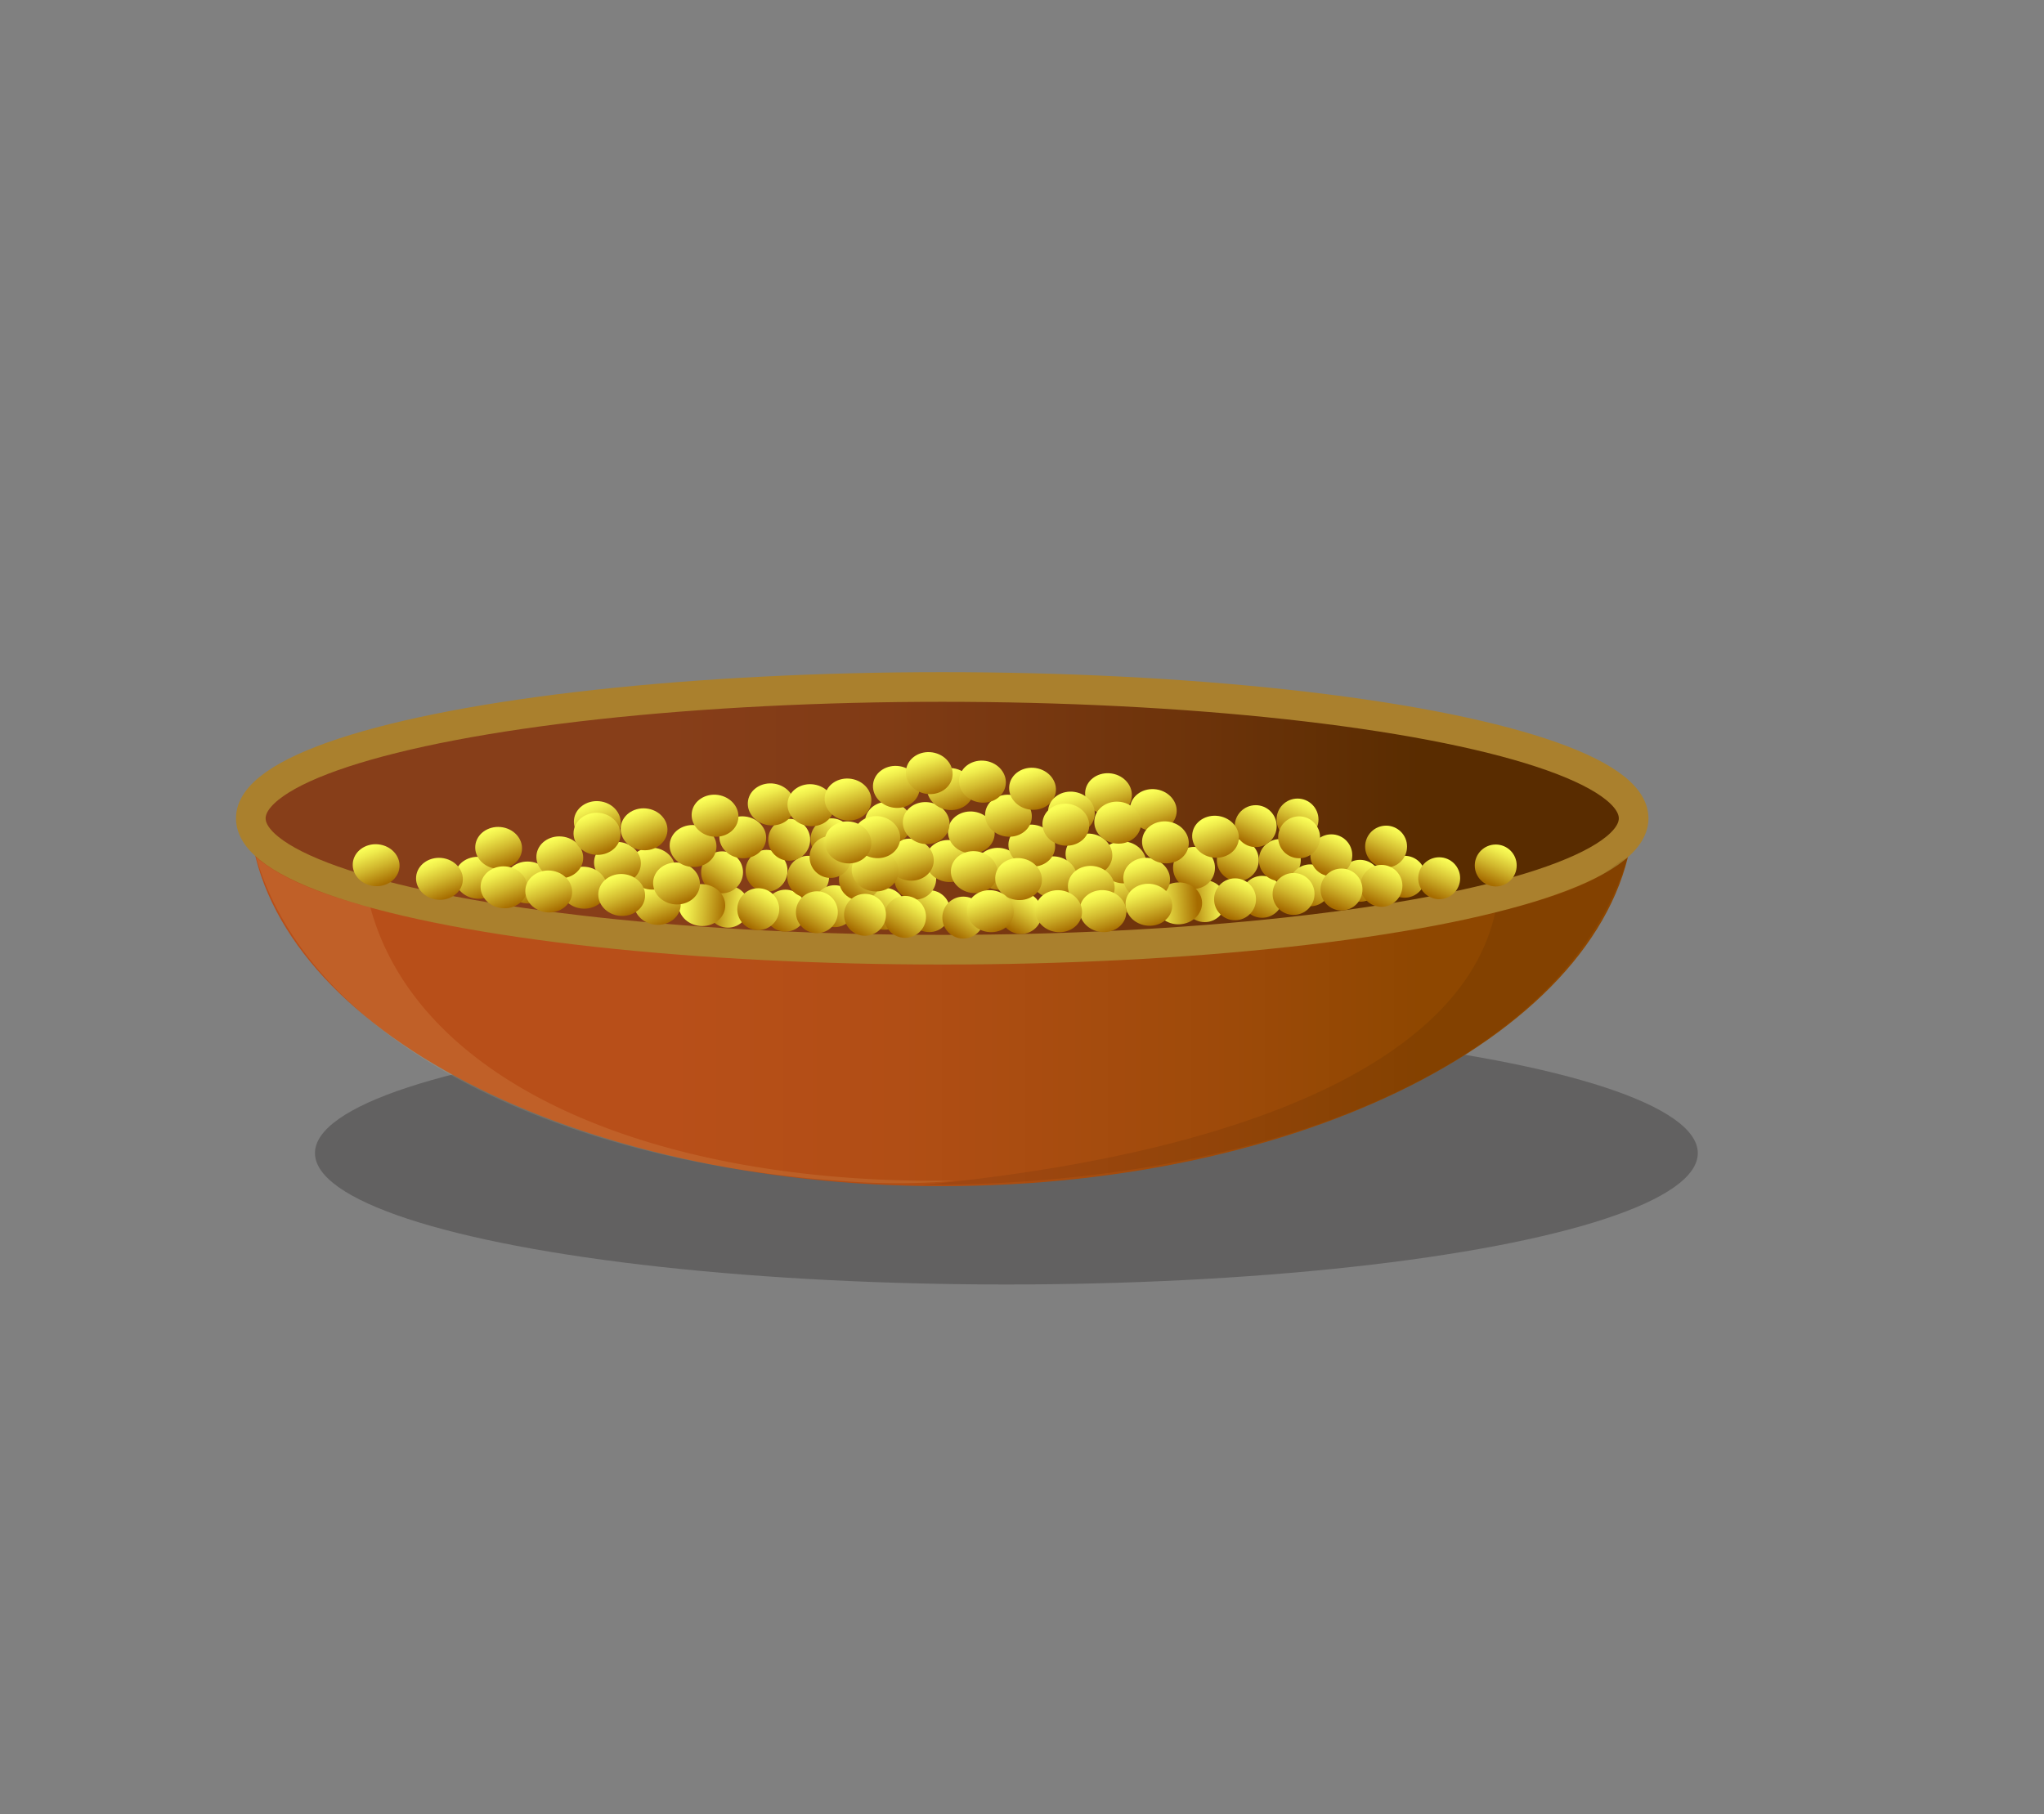 <svg id="Layer_1" data-name="Layer 1" xmlns="http://www.w3.org/2000/svg" xmlns:xlink="http://www.w3.org/1999/xlink" viewBox="0 0 206.76 183.53"><rect x="0" y="0" width="206.76" height="183.53" fill="#808080" stroke="none"/><defs><style>.cls-1{fill:#231f20;opacity:0.31;}.cls-2{fill:url(#linear-gradient);}.cls-3{stroke:#aa802d;stroke-miterlimit:10;stroke-width:3px;fill:url(#linear-gradient-2);}.cls-4{fill:#070707;opacity:0.08;}.cls-5{fill:#ffeea4;opacity:0.11;}.cls-6{fill:url(#linear-gradient-3);}.cls-7{fill:url(#linear-gradient-4);}.cls-8{fill:url(#linear-gradient-5);}.cls-9{fill:url(#linear-gradient-6);}.cls-10{fill:url(#linear-gradient-7);}.cls-11{fill:url(#linear-gradient-8);}.cls-12{fill:url(#linear-gradient-9);}.cls-13{fill:url(#linear-gradient-10);}.cls-14{fill:url(#linear-gradient-11);}.cls-15{fill:url(#linear-gradient-12);}.cls-16{fill:url(#linear-gradient-13);}.cls-17{fill:url(#linear-gradient-14);}.cls-18{fill:url(#linear-gradient-15);}.cls-19{fill:url(#linear-gradient-16);}.cls-20{fill:url(#linear-gradient-17);}.cls-21{fill:url(#linear-gradient-18);}.cls-22{fill:url(#linear-gradient-19);}.cls-23{fill:url(#linear-gradient-20);}.cls-24{fill:url(#linear-gradient-21);}.cls-25{fill:url(#linear-gradient-22);}.cls-26{fill:url(#linear-gradient-23);}.cls-27{fill:url(#linear-gradient-24);}.cls-28{fill:url(#linear-gradient-25);}.cls-29{fill:url(#linear-gradient-26);}.cls-30{fill:url(#linear-gradient-27);}.cls-31{fill:url(#linear-gradient-28);}.cls-32{fill:url(#linear-gradient-29);}.cls-33{fill:url(#linear-gradient-30);}.cls-34{fill:url(#linear-gradient-31);}.cls-35{fill:url(#linear-gradient-32);}.cls-36{fill:url(#linear-gradient-33);}.cls-37{fill:url(#linear-gradient-34);}.cls-38{fill:url(#linear-gradient-35);}.cls-39{fill:url(#linear-gradient-36);}.cls-40{fill:url(#linear-gradient-37);}.cls-41{fill:url(#linear-gradient-38);}.cls-42{fill:url(#linear-gradient-39);}.cls-43{fill:url(#linear-gradient-40);}.cls-44{fill:url(#linear-gradient-41);}.cls-45{fill:url(#linear-gradient-42);}.cls-46{fill:url(#linear-gradient-43);}.cls-47{fill:url(#linear-gradient-44);}.cls-48{fill:url(#linear-gradient-45);}.cls-49{fill:url(#linear-gradient-46);}.cls-50{fill:url(#linear-gradient-47);}.cls-51{fill:url(#linear-gradient-48);}.cls-52{fill:url(#linear-gradient-49);}.cls-53{fill:url(#linear-gradient-50);}.cls-54{fill:url(#linear-gradient-51);}.cls-55{fill:url(#linear-gradient-52);}.cls-56{fill:url(#linear-gradient-53);}.cls-57{fill:url(#linear-gradient-54);}.cls-58{fill:url(#linear-gradient-55);}.cls-59{fill:url(#linear-gradient-56);}.cls-60{fill:url(#linear-gradient-57);}.cls-61{fill:url(#linear-gradient-58);}.cls-62{fill:url(#linear-gradient-59);}.cls-63{fill:url(#linear-gradient-60);}.cls-64{fill:url(#linear-gradient-61);}.cls-65{fill:url(#linear-gradient-62);}.cls-66{fill:url(#linear-gradient-63);}.cls-67{fill:url(#linear-gradient-64);}.cls-68{fill:url(#linear-gradient-65);}.cls-69{fill:url(#linear-gradient-66);}.cls-70{fill:url(#linear-gradient-67);}.cls-71{fill:url(#linear-gradient-68);}.cls-72{fill:url(#linear-gradient-69);}.cls-73{fill:url(#linear-gradient-70);}.cls-74{fill:url(#linear-gradient-71);}.cls-75{fill:url(#linear-gradient-72);}.cls-76{fill:url(#linear-gradient-73);}.cls-77{fill:url(#linear-gradient-74);}.cls-78{fill:url(#linear-gradient-75);}.cls-79{fill:url(#linear-gradient-76);}.cls-80{fill:url(#linear-gradient-77);}.cls-81{fill:url(#linear-gradient-78);}.cls-82{fill:url(#linear-gradient-79);}.cls-83{fill:url(#linear-gradient-80);}.cls-84{fill:url(#linear-gradient-81);}.cls-85{fill:url(#linear-gradient-82);}.cls-86{fill:url(#linear-gradient-83);}.cls-87{fill:url(#linear-gradient-84);}.cls-88{fill:url(#linear-gradient-85);}.cls-89{fill:url(#linear-gradient-86);}.cls-90{fill:url(#linear-gradient-87);}.cls-91{fill:url(#linear-gradient-88);}.cls-92{fill:url(#linear-gradient-89);}.cls-93{fill:url(#linear-gradient-90);}.cls-94{fill:url(#linear-gradient-91);}.cls-95{fill:url(#linear-gradient-92);}.cls-96{fill:url(#linear-gradient-93);}.cls-97{fill:url(#linear-gradient-94);}.cls-98{fill:url(#linear-gradient-95);}.cls-99{fill:url(#linear-gradient-96);}.cls-100{fill:url(#linear-gradient-97);}.cls-101{fill:url(#linear-gradient-98);}.cls-102{fill:url(#linear-gradient-99);}.cls-103{fill:url(#linear-gradient-100);}</style><linearGradient id="linear-gradient" x1="25.36" y1="101.34" x2="165.25" y2="101.34" gradientUnits="userSpaceOnUse"><stop offset="0.3" stop-color="#b84f19"/><stop offset="0.47" stop-color="#b14e15"/><stop offset="0.71" stop-color="#9d4a09"/><stop offset="0.85" stop-color="#8e4700"/></linearGradient><linearGradient id="linear-gradient-2" x1="25.36" y1="82.79" x2="165.25" y2="82.79" gradientUnits="userSpaceOnUse"><stop offset="0.3" stop-color="#873e19"/><stop offset="0.46" stop-color="#803b15"/><stop offset="0.69" stop-color="#6c330a"/><stop offset="0.85" stop-color="#592c00"/></linearGradient><linearGradient id="linear-gradient-3" x1="285.87" y1="49.3" x2="290.11" y2="49.3" gradientTransform="translate(-211.39 27.44) rotate(3)" gradientUnits="userSpaceOnUse"><stop offset="0.04" stop-color="#a66c00"/><stop offset="0.48" stop-color="#d1b72d"/><stop offset="0.82" stop-color="#efeb4c"/><stop offset="0.99" stop-color="#fbff58"/></linearGradient><linearGradient id="linear-gradient-4" x1="292.77" y1="51.23" x2="294.89" y2="47.56" xlink:href="#linear-gradient-3"/><linearGradient id="linear-gradient-5" x1="290.65" y1="47.31" x2="292.77" y2="43.64" xlink:href="#linear-gradient-3"/><linearGradient id="linear-gradient-6" x1="294.89" y1="47.69" x2="297" y2="44.02" xlink:href="#linear-gradient-3"/><linearGradient id="linear-gradient-7" x1="297.71" y1="50.52" x2="299.83" y2="46.85" xlink:href="#linear-gradient-3"/><linearGradient id="linear-gradient-8" x1="302.77" y1="50.52" x2="304.89" y2="46.85" xlink:href="#linear-gradient-3"/><linearGradient id="linear-gradient-9" x1="300.12" y1="47.69" x2="302.24" y2="44.02" xlink:href="#linear-gradient-3"/><linearGradient id="linear-gradient-10" x1="307.3" y1="50.52" x2="309.41" y2="46.85" xlink:href="#linear-gradient-3"/><linearGradient id="linear-gradient-11" x1="310.77" y1="50.99" x2="312.89" y2="47.32" xlink:href="#linear-gradient-3"/><linearGradient id="linear-gradient-12" x1="305.71" y1="47.31" x2="307.83" y2="43.64" xlink:href="#linear-gradient-3"/><linearGradient id="linear-gradient-13" x1="304.88" y1="51.23" x2="307" y2="47.56" xlink:href="#linear-gradient-3"/><linearGradient id="linear-gradient-14" x1="300.83" y1="51.23" x2="302.94" y2="47.56" xlink:href="#linear-gradient-3"/><linearGradient id="linear-gradient-15" x1="297.04" y1="43.77" x2="299.16" y2="40.1" xlink:href="#linear-gradient-3"/><linearGradient id="linear-gradient-16" x1="297.04" y1="45.57" x2="299.16" y2="41.9" xlink:href="#linear-gradient-3"/><linearGradient id="linear-gradient-17" x1="292.77" y1="44.05" x2="294.89" y2="40.38" xlink:href="#linear-gradient-3"/><linearGradient id="linear-gradient-18" x1="295.95" y1="51.23" x2="298.07" y2="47.56" xlink:href="#linear-gradient-3"/><linearGradient id="linear-gradient-19" x1="290.01" y1="51.23" x2="292.13" y2="47.56" xlink:href="#linear-gradient-3"/><linearGradient id="linear-gradient-20" x1="286.17" y1="47.69" x2="288.29" y2="44.02" xlink:href="#linear-gradient-3"/><linearGradient id="linear-gradient-21" x1="316.58" y1="50.22" x2="318.7" y2="46.56" xlink:href="#linear-gradient-3"/><linearGradient id="linear-gradient-22" x1="-221.39" y1="38.46" x2="-217.15" y2="38.46" gradientTransform="matrix(0, -1.12, -1, 0, 109.45, -153.76)" xlink:href="#linear-gradient-3"/><linearGradient id="linear-gradient-23" x1="-216.31" y1="40.6" x2="-214.2" y2="36.93" gradientTransform="matrix(0, -1.12, -1, 0, 105.26, -149.39)" xlink:href="#linear-gradient-3"/><linearGradient id="linear-gradient-24" x1="-215.51" y1="37.09" x2="-213.39" y2="33.42" gradientTransform="matrix(0, -1.12, -1, 0, 101.19, -152.07)" xlink:href="#linear-gradient-3"/><linearGradient id="linear-gradient-25" x1="-217.86" y1="38.36" x2="-215.74" y2="34.69" gradientTransform="matrix(0, -1.12, -1, 0, 104.96, -153.18)" xlink:href="#linear-gradient-3"/><linearGradient id="linear-gradient-26" x1="-212.37" y1="36.84" x2="-210.26" y2="33.18" gradientTransform="matrix(0, -1.12, -1, 0, 97.47, -149.13)" xlink:href="#linear-gradient-3"/><linearGradient id="linear-gradient-27" x1="-209.55" y1="39.67" x2="-207.43" y2="36.01" gradientTransform="matrix(0, -1.12, -1, 0, 96.89, -143.45)" xlink:href="#linear-gradient-3"/><linearGradient id="linear-gradient-28" x1="-204.49" y1="39.67" x2="-202.37" y2="36.01" gradientTransform="matrix(0, -1.12, -1, 0, 91.25, -138.32)" xlink:href="#linear-gradient-3"/><linearGradient id="linear-gradient-29" x1="-207.14" y1="36.84" x2="-205.02" y2="33.18" gradientTransform="matrix(0, -1.12, -1, 0, 91.64, -143.82)" xlink:href="#linear-gradient-3"/><linearGradient id="linear-gradient-30" x1="-199.96" y1="39.67" x2="-197.84" y2="36.01" gradientTransform="matrix(0, -1.12, -1, 0, 86.21, -133.73)" xlink:href="#linear-gradient-3"/><linearGradient id="linear-gradient-31" x1="-196.49" y1="40.14" x2="-194.37" y2="36.48" gradientTransform="matrix(0, -1.12, -1, 0, 82.77, -129.75)" xlink:href="#linear-gradient-3"/><linearGradient id="linear-gradient-32" x1="-201.55" y1="36.47" x2="-199.43" y2="32.8" gradientTransform="matrix(0, -1.12, -1, 0, 85.07, -138.54)" xlink:href="#linear-gradient-3"/><linearGradient id="linear-gradient-33" x1="-202.37" y1="40.38" x2="-200.26" y2="36.72" gradientTransform="matrix(0, -1.12, -1, 0, 89.54, -135.47)" xlink:href="#linear-gradient-3"/><linearGradient id="linear-gradient-34" x1="-206.43" y1="40.38" x2="-204.31" y2="36.72" gradientTransform="matrix(0, -1.12, -1, 0, 94.06, -139.58)" xlink:href="#linear-gradient-3"/><linearGradient id="linear-gradient-35" x1="-210.22" y1="32.93" x2="-208.1" y2="29.26" gradientTransform="matrix(0, -1.12, -1, 0, 91.52, -150.85)" xlink:href="#linear-gradient-3"/><linearGradient id="linear-gradient-36" x1="-210.22" y1="34.73" x2="-208.1" y2="31.06" gradientTransform="matrix(0, -1.12, -1, 0, 93.15, -149.06)" xlink:href="#linear-gradient-3"/><linearGradient id="linear-gradient-37" x1="-214.49" y1="33.21" x2="-212.37" y2="29.54" gradientTransform="matrix(0, -1.12, -1, 0, 96.53, -154.9)" xlink:href="#linear-gradient-3"/><linearGradient id="linear-gradient-38" x1="-213.03" y1="40.04" x2="-210.91" y2="36.37" gradientTransform="matrix(0, -1.12, -1, 0, 101.09, -146.62)" xlink:href="#linear-gradient-3"/><linearGradient id="linear-gradient-39" x1="-219.04" y1="34.43" x2="-216.92" y2="30.76" gradientTransform="matrix(0, -1.12, -1, 0, 102.7, -158.29)" xlink:href="#linear-gradient-3"/><linearGradient id="linear-gradient-40" x1="-223.43" y1="33.08" x2="-221.32" y2="29.41" gradientTransform="matrix(0, -1.12, -1, 0, 106.38, -164.09)" xlink:href="#linear-gradient-3"/><linearGradient id="linear-gradient-41" x1="-190.68" y1="39.38" x2="-188.56" y2="35.71" gradientTransform="matrix(0, -1.12, -1, 0, 75.6, -124.62)" xlink:href="#linear-gradient-3"/><linearGradient id="linear-gradient-42" x1="-258.88" y1="136.73" x2="-254.64" y2="136.73" gradientTransform="translate(365.1 -68.38) rotate(-5.23)" xlink:href="#linear-gradient-3"/><linearGradient id="linear-gradient-43" x1="-251.99" y1="138.65" x2="-249.87" y2="134.98" gradientTransform="translate(365.1 -68.38) rotate(-5.23)" xlink:href="#linear-gradient-3"/><linearGradient id="linear-gradient-44" x1="-254.1" y1="134.73" x2="-251.99" y2="131.06" gradientTransform="translate(365.1 -68.38) rotate(-5.23)" xlink:href="#linear-gradient-3"/><linearGradient id="linear-gradient-45" x1="-249.87" y1="135.11" x2="-247.75" y2="131.44" gradientTransform="translate(365.1 -68.38) rotate(-5.23)" xlink:href="#linear-gradient-3"/><linearGradient id="linear-gradient-46" x1="-247.04" y1="137.94" x2="-244.93" y2="134.27" gradientTransform="translate(365.1 -68.38) rotate(-5.23)" xlink:href="#linear-gradient-3"/><linearGradient id="linear-gradient-47" x1="-241.99" y1="137.94" x2="-239.87" y2="134.27" gradientTransform="translate(365.1 -68.38) rotate(-5.23)" xlink:href="#linear-gradient-3"/><linearGradient id="linear-gradient-48" x1="-244.63" y1="135.11" x2="-242.51" y2="131.44" gradientTransform="translate(365.1 -68.38) rotate(-5.23)" xlink:href="#linear-gradient-3"/><linearGradient id="linear-gradient-49" x1="-237.46" y1="137.94" x2="-235.34" y2="134.27" gradientTransform="translate(365.1 -68.38) rotate(-5.23)" xlink:href="#linear-gradient-3"/><linearGradient id="linear-gradient-50" x1="-233.99" y1="138.41" x2="-231.87" y2="134.74" gradientTransform="translate(365.1 -68.38) rotate(-5.23)" xlink:href="#linear-gradient-3"/><linearGradient id="linear-gradient-51" x1="-239.04" y1="134.73" x2="-236.93" y2="131.06" gradientTransform="translate(365.1 -68.38) rotate(-5.23)" xlink:href="#linear-gradient-3"/><linearGradient id="linear-gradient-52" x1="-239.87" y1="138.65" x2="-237.75" y2="134.98" gradientTransform="translate(365.1 -68.38) rotate(-5.23)" xlink:href="#linear-gradient-3"/><linearGradient id="linear-gradient-53" x1="-243.93" y1="138.65" x2="-241.81" y2="134.98" gradientTransform="translate(365.1 -68.38) rotate(-5.23)" xlink:href="#linear-gradient-3"/><linearGradient id="linear-gradient-54" x1="-247.72" y1="131.19" x2="-245.6" y2="127.53" gradientTransform="translate(365.1 -68.38) rotate(-5.23)" xlink:href="#linear-gradient-3"/><linearGradient id="linear-gradient-55" x1="-247.72" y1="132.99" x2="-245.6" y2="129.32" gradientTransform="translate(365.1 -68.38) rotate(-5.23)" xlink:href="#linear-gradient-3"/><linearGradient id="linear-gradient-56" x1="-251.99" y1="131.47" x2="-249.87" y2="127.81" gradientTransform="translate(365.1 -68.38) rotate(-5.23)" xlink:href="#linear-gradient-3"/><linearGradient id="linear-gradient-57" x1="-248.8" y1="138.65" x2="-246.68" y2="134.98" gradientTransform="translate(365.1 -68.38) rotate(-5.23)" xlink:href="#linear-gradient-3"/><linearGradient id="linear-gradient-58" x1="-254.74" y1="138.65" x2="-252.62" y2="134.98" gradientTransform="translate(365.1 -68.38) rotate(-5.23)" xlink:href="#linear-gradient-3"/><linearGradient id="linear-gradient-59" x1="-258.59" y1="135.11" x2="-256.47" y2="131.44" gradientTransform="translate(365.1 -68.38) rotate(-5.23)" xlink:href="#linear-gradient-3"/><linearGradient id="linear-gradient-60" x1="-228.17" y1="137.65" x2="-226.06" y2="133.98" gradientTransform="translate(365.1 -68.38) rotate(-5.23)" xlink:href="#linear-gradient-3"/><linearGradient id="linear-gradient-61" x1="261.8" y1="148.59" x2="266.04" y2="148.59" gradientTransform="matrix(-1.12, 0, 0, 1, 414.52, -57.21)" xlink:href="#linear-gradient-3"/><linearGradient id="linear-gradient-62" x1="-472.24" y1="-48.93" x2="-470.13" y2="-52.6" gradientTransform="matrix(0, -1.12, -1, 0, 61.37, -446.84)" xlink:href="#linear-gradient-3"/><linearGradient id="linear-gradient-63" x1="-476.83" y1="-47.52" x2="-474.71" y2="-51.19" gradientTransform="matrix(0, -1.12, -1, 0, 67.63, -449.79)" xlink:href="#linear-gradient-3"/><linearGradient id="linear-gradient-64" x1="-474.89" y1="-39.39" x2="-472.77" y2="-43.06" gradientTransform="matrix(0, -1.12, -1, 0, 72.36, -439.92)" xlink:href="#linear-gradient-3"/><linearGradient id="linear-gradient-65" x1="-474.48" y1="-42.34" x2="-472.36" y2="-46" gradientTransform="matrix(0, -1.12, -1, 0, 69.42, -442.44)" xlink:href="#linear-gradient-3"/><linearGradient id="linear-gradient-66" x1="-476.83" y1="-41.06" x2="-474.71" y2="-44.73" gradientTransform="matrix(0, -1.12, -1, 0, 73.09, -443.41)" xlink:href="#linear-gradient-3"/><linearGradient id="linear-gradient-67" x1="-477.4" y1="-38.5" x2="-475.28" y2="-42.17" gradientTransform="matrix(0, -1.12, -1, 0, 75.88, -441.42)" xlink:href="#linear-gradient-3"/><linearGradient id="linear-gradient-68" x1="-471.34" y1="-42.58" x2="-469.22" y2="-46.25" gradientTransform="matrix(0, -1.12, -1, 0, 65.74, -439.72)" xlink:href="#linear-gradient-3"/><linearGradient id="linear-gradient-69" x1="-468.52" y1="-39.75" x2="-466.4" y2="-43.42" gradientTransform="matrix(0, -1.12, -1, 0, 65.01, -434.25)" xlink:href="#linear-gradient-3"/><linearGradient id="linear-gradient-70" x1="-463.46" y1="-39.75" x2="-461.34" y2="-43.42" gradientTransform="matrix(0, -1.12, -1, 0, 59.42, -429.46)" xlink:href="#linear-gradient-3"/><linearGradient id="linear-gradient-71" x1="-466.1" y1="-42.58" x2="-463.99" y2="-46.25" gradientTransform="matrix(0, -1.12, -1, 0, 59.95, -434.76)" xlink:href="#linear-gradient-3"/><linearGradient id="linear-gradient-72" x1="-458.93" y1="-39.75" x2="-456.81" y2="-43.42" gradientTransform="matrix(0, -1.12, -1, 0, 54.41, -425.17)" xlink:href="#linear-gradient-3"/><linearGradient id="linear-gradient-73" x1="-455.46" y1="-39.28" x2="-453.34" y2="-42.95" gradientTransform="matrix(0, -1.12, -1, 0, 50.97, -421.43)" xlink:href="#linear-gradient-3"/><linearGradient id="linear-gradient-74" x1="-460.52" y1="-42.96" x2="-458.4" y2="-46.63" gradientTransform="matrix(0, -1.12, -1, 0, 53.45, -429.85)" xlink:href="#linear-gradient-3"/><linearGradient id="linear-gradient-75" x1="-452.7" y1="-37.15" x2="-450.59" y2="-40.82" gradientTransform="matrix(0, -1.12, -1, 0, 49.73, -416.72)" xlink:href="#linear-gradient-3"/><linearGradient id="linear-gradient-76" x1="-452.97" y1="-42.64" x2="-450.86" y2="-46.31" gradientTransform="matrix(0, -1.12, -1, 0, 45.39, -422.4)" xlink:href="#linear-gradient-3"/><linearGradient id="linear-gradient-77" x1="-456.36" y1="-43.19" x2="-454.24" y2="-46.85" gradientTransform="matrix(0, -1.12, -1, 0, 48.67, -426.14)" xlink:href="#linear-gradient-3"/><linearGradient id="linear-gradient-78" x1="-452.4" y1="-40.53" x2="-450.28" y2="-44.2" gradientTransform="matrix(0, -1.12, -1, 0, 46.54, -419.77)" xlink:href="#linear-gradient-3"/><linearGradient id="linear-gradient-79" x1="-437.59" y1="-40.18" x2="-435.47" y2="-43.85" gradientTransform="matrix(0, -1.12, -1, 0, 30.46, -405.4)" xlink:href="#linear-gradient-3"/><linearGradient id="linear-gradient-80" x1="-458.34" y1="-46.5" x2="-456.22" y2="-50.17" gradientTransform="matrix(0, -1.12, -1, 0, 48.05, -431.28)" xlink:href="#linear-gradient-3"/><linearGradient id="linear-gradient-81" x1="-442.26" y1="-42.64" x2="-440.14" y2="-46.31" gradientTransform="matrix(0, -1.12, -1, 0, 33.54, -412.25)" xlink:href="#linear-gradient-3"/><linearGradient id="linear-gradient-82" x1="-445.81" y1="-43.19" x2="-443.69" y2="-46.85" gradientTransform="matrix(0, -1.12, -1, 0, 37, -416.15)" xlink:href="#linear-gradient-3"/><linearGradient id="linear-gradient-83" x1="-449.05" y1="-44.33" x2="-446.93" y2="-48" gradientTransform="matrix(0, -1.12, -1, 0, 39.62, -420.35)" xlink:href="#linear-gradient-3"/><linearGradient id="linear-gradient-84" x1="-453.19" y1="-46.35" x2="-451.07" y2="-50.01" gradientTransform="matrix(0, -1.12, -1, 0, 42.49, -426.26)" xlink:href="#linear-gradient-3"/><linearGradient id="linear-gradient-85" x1="-463.6" y1="-45.21" x2="-461.48" y2="-48.88" gradientTransform="matrix(0, -1.12, -1, 0, 54.96, -434.99)" xlink:href="#linear-gradient-3"/><linearGradient id="linear-gradient-86" x1="-465.71" y1="-47.78" x2="-463.59" y2="-51.45" gradientTransform="matrix(0, -1.12, -1, 0, 55.11, -439.53)" xlink:href="#linear-gradient-3"/><linearGradient id="linear-gradient-87" x1="-461.11" y1="-47.73" x2="-458.99" y2="-51.4" gradientTransform="matrix(0, -1.12, -1, 0, 50.08, -435.12)" xlink:href="#linear-gradient-3"/><linearGradient id="linear-gradient-88" x1="-455.94" y1="-48.23" x2="-453.82" y2="-51.9" gradientTransform="matrix(0, -1.12, -1, 0, 43.93, -430.72)" xlink:href="#linear-gradient-3"/><linearGradient id="linear-gradient-89" x1="-461.34" y1="-39.04" x2="-459.22" y2="-42.71" gradientTransform="matrix(0, -1.12, -1, 0, 57.68, -426.76)" xlink:href="#linear-gradient-3"/><linearGradient id="linear-gradient-90" x1="-465.4" y1="-39.04" x2="-463.28" y2="-42.71" gradientTransform="matrix(0, -1.12, -1, 0, 62.16, -430.6)" xlink:href="#linear-gradient-3"/><linearGradient id="linear-gradient-91" x1="-469.19" y1="-46.5" x2="-467.07" y2="-50.17" gradientTransform="matrix(0, -1.12, -1, 0, 60.05, -441.55)" xlink:href="#linear-gradient-3"/><linearGradient id="linear-gradient-92" x1="-469.19" y1="-44.7" x2="-467.07" y2="-48.37" gradientTransform="matrix(0, -1.12, -1, 0, 61.57, -439.77)" xlink:href="#linear-gradient-3"/><linearGradient id="linear-gradient-93" x1="-473.46" y1="-46.22" x2="-471.34" y2="-49.89" gradientTransform="matrix(0, -1.12, -1, 0, 65, -445.31)" xlink:href="#linear-gradient-3"/><linearGradient id="linear-gradient-94" x1="-472" y1="-39.39" x2="-469.88" y2="-43.06" gradientTransform="matrix(0, -1.12, -1, 0, 69.17, -437.18)" xlink:href="#linear-gradient-3"/><linearGradient id="linear-gradient-95" x1="-473.38" y1="-37.15" x2="-471.26" y2="-40.82" gradientTransform="matrix(0, -1.12, -1, 0, 72.58, -436.28)" xlink:href="#linear-gradient-3"/><linearGradient id="linear-gradient-96" x1="-469.42" y1="-36.46" x2="-467.31" y2="-40.13" gradientTransform="matrix(0, -1.12, -1, 0, 68.8, -431.86)" xlink:href="#linear-gradient-3"/><linearGradient id="linear-gradient-97" x1="-463.32" y1="-35.4" x2="-461.2" y2="-39.06" gradientTransform="matrix(0, -1.12, -1, 0, 62.95, -425.03)" xlink:href="#linear-gradient-3"/><linearGradient id="linear-gradient-98" x1="-478" y1="-45" x2="-475.88" y2="-48.67" gradientTransform="matrix(0, -1.12, -1, 0, 71.06, -448.41)" xlink:href="#linear-gradient-3"/><linearGradient id="linear-gradient-99" x1="-482.4" y1="-46.35" x2="-480.28" y2="-50.01" gradientTransform="matrix(0, -1.12, -1, 0, 74.78, -453.9)" xlink:href="#linear-gradient-3"/><linearGradient id="linear-gradient-100" x1="-449.65" y1="-40.05" x2="-447.53" y2="-43.72" gradientTransform="matrix(0, -1.12, -1, 0, 43.9, -416.68)" xlink:href="#linear-gradient-3"/></defs><ellipse class="cls-1" cx="101.8" cy="116.66" rx="69.94" ry="13.29"/><path class="cls-2" d="M25.36,84c2.37,20.07,32.75,36,69.9,36,37.85,0,68.68-16.49,70-37.11-18.88,6.3-44.08,10.15-71.76,10.15C67.55,92.94,43.79,89.56,25.36,84Z"/><ellipse class="cls-3" cx="95.31" cy="82.79" rx="69.94" ry="13.29"/><path class="cls-4" d="M164.6,86.85c-1.57.27-1.23,2.52-13.35,5.46-3.42,15.56-26.74,24.58-58,27.57C130.57,119.88,158.7,106.53,164.6,86.85Z"/><path class="cls-5" d="M37.47,91.82C32.65,90.5,28.61,89,25.91,86.74c5.44,18.51,30,30.69,59,32.72a70,70,0,0,0,11.67,0c-.57,0-1.15,0-1.73,0C65.4,119.52,42.25,109.4,37.47,91.82Z"/><circle class="cls-6" cx="73.63" cy="91.73" r="2.12"/><circle class="cls-7" cx="79.45" cy="92.13" r="2.12"/><circle class="cls-8" cx="77.54" cy="88.1" r="2.12"/><circle class="cls-9" cx="81.75" cy="88.7" r="2.12"/><circle class="cls-10" cx="84.42" cy="91.68" r="2.12"/><circle class="cls-11" cx="89.47" cy="91.94" r="2.12"/><circle class="cls-12" cx="86.98" cy="88.98" r="2.12"/><circle class="cls-13" cx="94" cy="92.18" r="2.12"/><circle class="cls-14" cx="97.44" cy="92.83" r="2.12"/><circle class="cls-15" cx="92.58" cy="88.89" r="2.12"/><circle class="cls-16" cx="91.55" cy="92.76" r="2.12"/><circle class="cls-17" cx="87.5" cy="92.55" r="2.12"/><circle class="cls-18" cx="84.11" cy="84.91" r="2.12"/><circle class="cls-19" cx="84.01" cy="86.7" r="2.12"/><circle class="cls-20" cx="79.83" cy="84.96" r="2.12"/><circle class="cls-21" cx="82.63" cy="92.29" r="2.12"/><circle class="cls-22" cx="76.7" cy="91.98" r="2.12"/><circle class="cls-23" cx="73.04" cy="88.25" r="2.12"/><circle class="cls-24" cx="103.28" cy="92.37" r="2.12"/><ellipse class="cls-25" cx="70.99" cy="91.57" rx="2.12" ry="2.37" transform="translate(-26.84 153.64) rotate(-84.61)"/><ellipse class="cls-26" cx="66.5" cy="91.45" rx="2.12" ry="2.37" transform="translate(-30.8 149.06) rotate(-84.61)"/><ellipse class="cls-27" cx="65.93" cy="87.88" rx="2.12" ry="2.37" transform="translate(-27.75 145.26) rotate(-84.61)"/><ellipse class="cls-28" cx="68.43" cy="89.39" rx="2.12" ry="2.37" transform="translate(-26.99 149.11) rotate(-84.61)"/><ellipse class="cls-29" cx="62.46" cy="87.3" rx="2.12" ry="2.37" transform="translate(-30.32 141.28) rotate(-84.61)"/><ellipse class="cls-30" cx="59.05" cy="89.82" rx="2.12" ry="2.37" transform="translate(-35.92 140.16) rotate(-84.61)"/><ellipse class="cls-31" cx="53.41" cy="89.29" rx="2.12" ry="2.37" transform="translate(-40.5 134.07) rotate(-84.61)"/><ellipse class="cls-32" cx="56.63" cy="86.75" rx="2.12" ry="2.37" transform="translate(-35.06 134.97) rotate(-84.61)"/><ellipse class="cls-33" cx="48.37" cy="88.81" rx="2.12" ry="2.37" transform="translate(-44.6 128.62) rotate(-84.61)"/><ellipse class="cls-34" cx="44.46" cy="88.91" rx="2.12" ry="2.37" transform="translate(-48.24 124.82) rotate(-84.61)"/><ellipse class="cls-35" cx="50.44" cy="85.79" rx="2.12" ry="2.37" transform="translate(-39.71 127.94) rotate(-84.61)"/><ellipse class="cls-36" cx="50.99" cy="89.77" rx="2.12" ry="2.37" transform="translate(-43.18 132.1) rotate(-84.61)"/><ellipse class="cls-37" cx="55.51" cy="90.2" rx="2.12" ry="2.37" transform="translate(-39.51 136.98) rotate(-84.61)"/><ellipse class="cls-38" cx="60.43" cy="83.17" rx="2.12" ry="2.37" transform="translate(-28.06 135.52) rotate(-84.61)"/><ellipse class="cls-39" cx="60.26" cy="84.96" rx="2.12" ry="2.37" transform="matrix(0.09, -1, 1, 0.09, -29.99, 136.97)"/><ellipse class="cls-40" cx="65.16" cy="83.9" rx="2.12" ry="2.37" transform="translate(-24.5 140.89) rotate(-84.61)"/><ellipse class="cls-41" cx="62.89" cy="90.55" rx="2.12" ry="2.37" transform="translate(-33.17 144.65) rotate(-84.61)"/><ellipse class="cls-42" cx="70.11" cy="85.6" rx="2.12" ry="2.37" transform="translate(-21.7 147.35) rotate(-84.61)"/><ellipse class="cls-43" cx="75.13" cy="84.72" rx="2.12" ry="2.37" transform="translate(-16.27 151.55) rotate(-84.61)"/><ellipse class="cls-44" cx="38.06" cy="87.54" rx="2.12" ry="2.37" transform="translate(-52.68 117.2) rotate(-84.61)"/><circle class="cls-45" cx="121.86" cy="91.17" r="2.12"/><circle class="cls-46" cx="127.67" cy="90.73" r="2.12"/><circle class="cls-47" cx="125.21" cy="87.02" r="2.12"/><circle class="cls-48" cx="129.46" cy="87.01" r="2.12"/><circle class="cls-49" cx="132.53" cy="89.57" r="2.12"/><circle class="cls-50" cx="137.57" cy="89.11" r="2.12"/><circle class="cls-51" cx="134.67" cy="86.53" r="2.12"/><circle class="cls-52" cx="142.08" cy="88.7" r="2.12"/><circle class="cls-53" cx="145.58" cy="88.85" r="2.12"/><circle class="cls-54" cx="140.21" cy="85.65" r="2.12"/><circle class="cls-55" cx="139.74" cy="89.62" r="2.12"/><circle class="cls-56" cx="135.7" cy="89.99" r="2.12"/><circle class="cls-57" cx="131.25" cy="82.91" r="2.12"/><circle class="cls-58" cx="131.41" cy="84.71" r="2.12"/><circle class="cls-59" cx="127.02" cy="83.58" r="2.12"/><circle class="cls-60" cx="130.85" cy="90.44" r="2.12"/><circle class="cls-61" cx="124.93" cy="90.98" r="2.12"/><circle class="cls-62" cx="120.78" cy="87.8" r="2.12"/><circle class="cls-63" cx="151.3" cy="87.56" r="2.12"/><ellipse class="cls-64" cx="119.22" cy="91.39" rx="2.37" ry="2.12" transform="translate(-4.36 6) rotate(-2.83)"/><ellipse class="cls-65" cx="112.13" cy="80.35" rx="2.12" ry="2.37" transform="translate(15.45 178.75) rotate(-81.13)"/><ellipse class="cls-66" cx="116.98" cy="82.53" rx="2.12" ry="2.37" transform="matrix(0.15, -0.99, 0.99, 0.15, 17.41, 185.39)"/><ellipse class="cls-67" cx="113.59" cy="90.23" rx="2.12" ry="2.37" transform="translate(6.92 188.54) rotate(-81.13)"/><ellipse class="cls-68" cx="113.59" cy="87.25" rx="2.12" ry="2.37" transform="translate(9.87 186.02) rotate(-81.13)"/><ellipse class="cls-69" cx="115.99" cy="88.91" rx="2.12" ry="2.37" transform="translate(10.26 189.8) rotate(-81.13)"/><ellipse class="cls-70" cx="116.22" cy="91.53" rx="2.12" ry="2.37" transform="translate(7.86 192.25) rotate(-81.13)"/><ellipse class="cls-71" cx="110.15" cy="86.46" rx="2.12" ry="2.37" transform="translate(7.74 181.96) rotate(-81.13)"/><ellipse class="cls-72" cx="106.6" cy="88.77" rx="2.12" ry="2.37" transform="translate(2.45 180.4) rotate(-81.13)"/><ellipse class="cls-73" cx="101" cy="87.9" rx="2.12" ry="2.37" transform="translate(-1.41 174.14) rotate(-81.13)"/><ellipse class="cls-74" cx="104.37" cy="85.56" rx="2.12" ry="2.37" transform="translate(3.74 175.48) rotate(-81.13)"/><ellipse class="cls-75" cx="96" cy="87.11" rx="2.12" ry="2.37" transform="translate(-4.88 168.53) rotate(-81.13)"/><ellipse class="cls-76" cx="92.09" cy="86.98" rx="2.12" ry="2.37" transform="translate(-8.05 164.55) rotate(-81.13)"/><ellipse class="cls-77" cx="98.25" cy="84.22" rx="2.12" ry="2.37" transform="translate(-0.11 168.31) rotate(-81.13)"/><ellipse class="cls-78" cx="88.72" cy="88.61" rx="2.12" ry="2.37" transform="matrix(0.15, -0.99, 0.99, 0.15, -12.51, 162.6)"/><ellipse class="cls-79" cx="89.86" cy="83.23" rx="2.12" ry="2.37" transform="translate(-6.23 159.19) rotate(-81.13)"/><ellipse class="cls-80" cx="93.69" cy="83.28" rx="2.12" ry="2.37" transform="translate(-3.04 163) rotate(-81.13)"/><ellipse class="cls-81" cx="88.9" cy="85.22" rx="2.12" ry="2.37" transform="matrix(0.15, -0.99, 0.99, 0.15, -9.01, 159.92)"/><ellipse class="cls-82" cx="72.47" cy="83.01" rx="2.12" ry="2.37" transform="matrix(0.15, -0.99, 0.99, 0.15, -20.72, 141.82)"/><ellipse class="cls-83" cx="96.38" cy="80.35" rx="2.12" ry="2.37" transform="matrix(0.15, -0.99, 0.99, 0.15, 2.13, 163.19)"/><ellipse class="cls-84" cx="78.02" cy="81.38" rx="2.12" ry="2.37" transform="translate(-14.43 145.92) rotate(-81.13)"/><ellipse class="cls-85" cx="82.02" cy="81.46" rx="2.12" ry="2.37" transform="translate(-11.11 149.94) rotate(-81.13)"/><ellipse class="cls-86" cx="85.78" cy="80.89" rx="2.12" ry="2.37" transform="translate(-7.37 153.17) rotate(-81.13)"/><ellipse class="cls-87" cx="90.67" cy="79.61" rx="2.12" ry="2.37" transform="translate(-1.97 156.92) rotate(-81.13)"/><ellipse class="cls-88" cx="102" cy="82.53" rx="2.12" ry="2.37" transform="translate(4.74 170.58) rotate(-81.13)"/><ellipse class="cls-89" cx="104.73" cy="80.35" rx="2.12" ry="2.37" transform="matrix(0.15, -0.99, 0.99, 0.15, 9.19, 171.43)"/><ellipse class="cls-90" cx="99.64" cy="79.61" rx="2.12" ry="2.37" transform="matrix(0.15, -0.99, 0.99, 0.15, 5.62, 165.78)"/><ellipse class="cls-91" cx="94" cy="78.22" rx="2.12" ry="2.37" transform="translate(2.22 159.03) rotate(-81.13)"/><ellipse class="cls-92" cx="98.55" cy="88.23" rx="2.12" ry="2.37" transform="translate(-3.82 172) rotate(-81.13)"/><ellipse class="cls-93" cx="103.04" cy="88.93" rx="2.12" ry="2.37" transform="translate(-0.72 177.03) rotate(-81.13)"/><ellipse class="cls-94" cx="108.38" cy="82.22" rx="2.12" ry="2.37" transform="translate(10.43 176.62) rotate(-81.13)"/><ellipse class="cls-95" cx="108.1" cy="84" rx="2.12" ry="2.37" transform="matrix(0.15, -0.99, 0.99, 0.15, 8.44, 177.85)"/><ellipse class="cls-96" cx="113.06" cy="83.23" rx="2.12" ry="2.37" transform="translate(13.39 182.1) rotate(-81.13)"/><ellipse class="cls-97" cx="110.39" cy="89.73" rx="2.12" ry="2.37" transform="translate(4.71 184.96) rotate(-81.13)"/><ellipse class="cls-98" cx="111.57" cy="92.18" rx="2.12" ry="2.37" transform="translate(3.29 188.2) rotate(-81.13)"/><ellipse class="cls-99" cx="107.09" cy="92.18" rx="2.12" ry="2.37" transform="translate(-0.5 183.78) rotate(-81.13)"/><ellipse class="cls-100" cx="100.18" cy="92.18" rx="2.12" ry="2.37" transform="translate(-6.34 176.95) rotate(-81.13)"/><ellipse class="cls-101" cx="117.89" cy="85.22" rx="2.12" ry="2.37" transform="translate(15.51 188.56) rotate(-81.13)"/><ellipse class="cls-102" cx="122.96" cy="84.65" rx="2.12" ry="2.37" transform="translate(20.36 193.09) rotate(-81.13)"/><ellipse class="cls-103" cx="85.78" cy="85.22" rx="2.12" ry="2.37" transform="translate(-11.65 156.84) rotate(-81.13)"/></svg>
